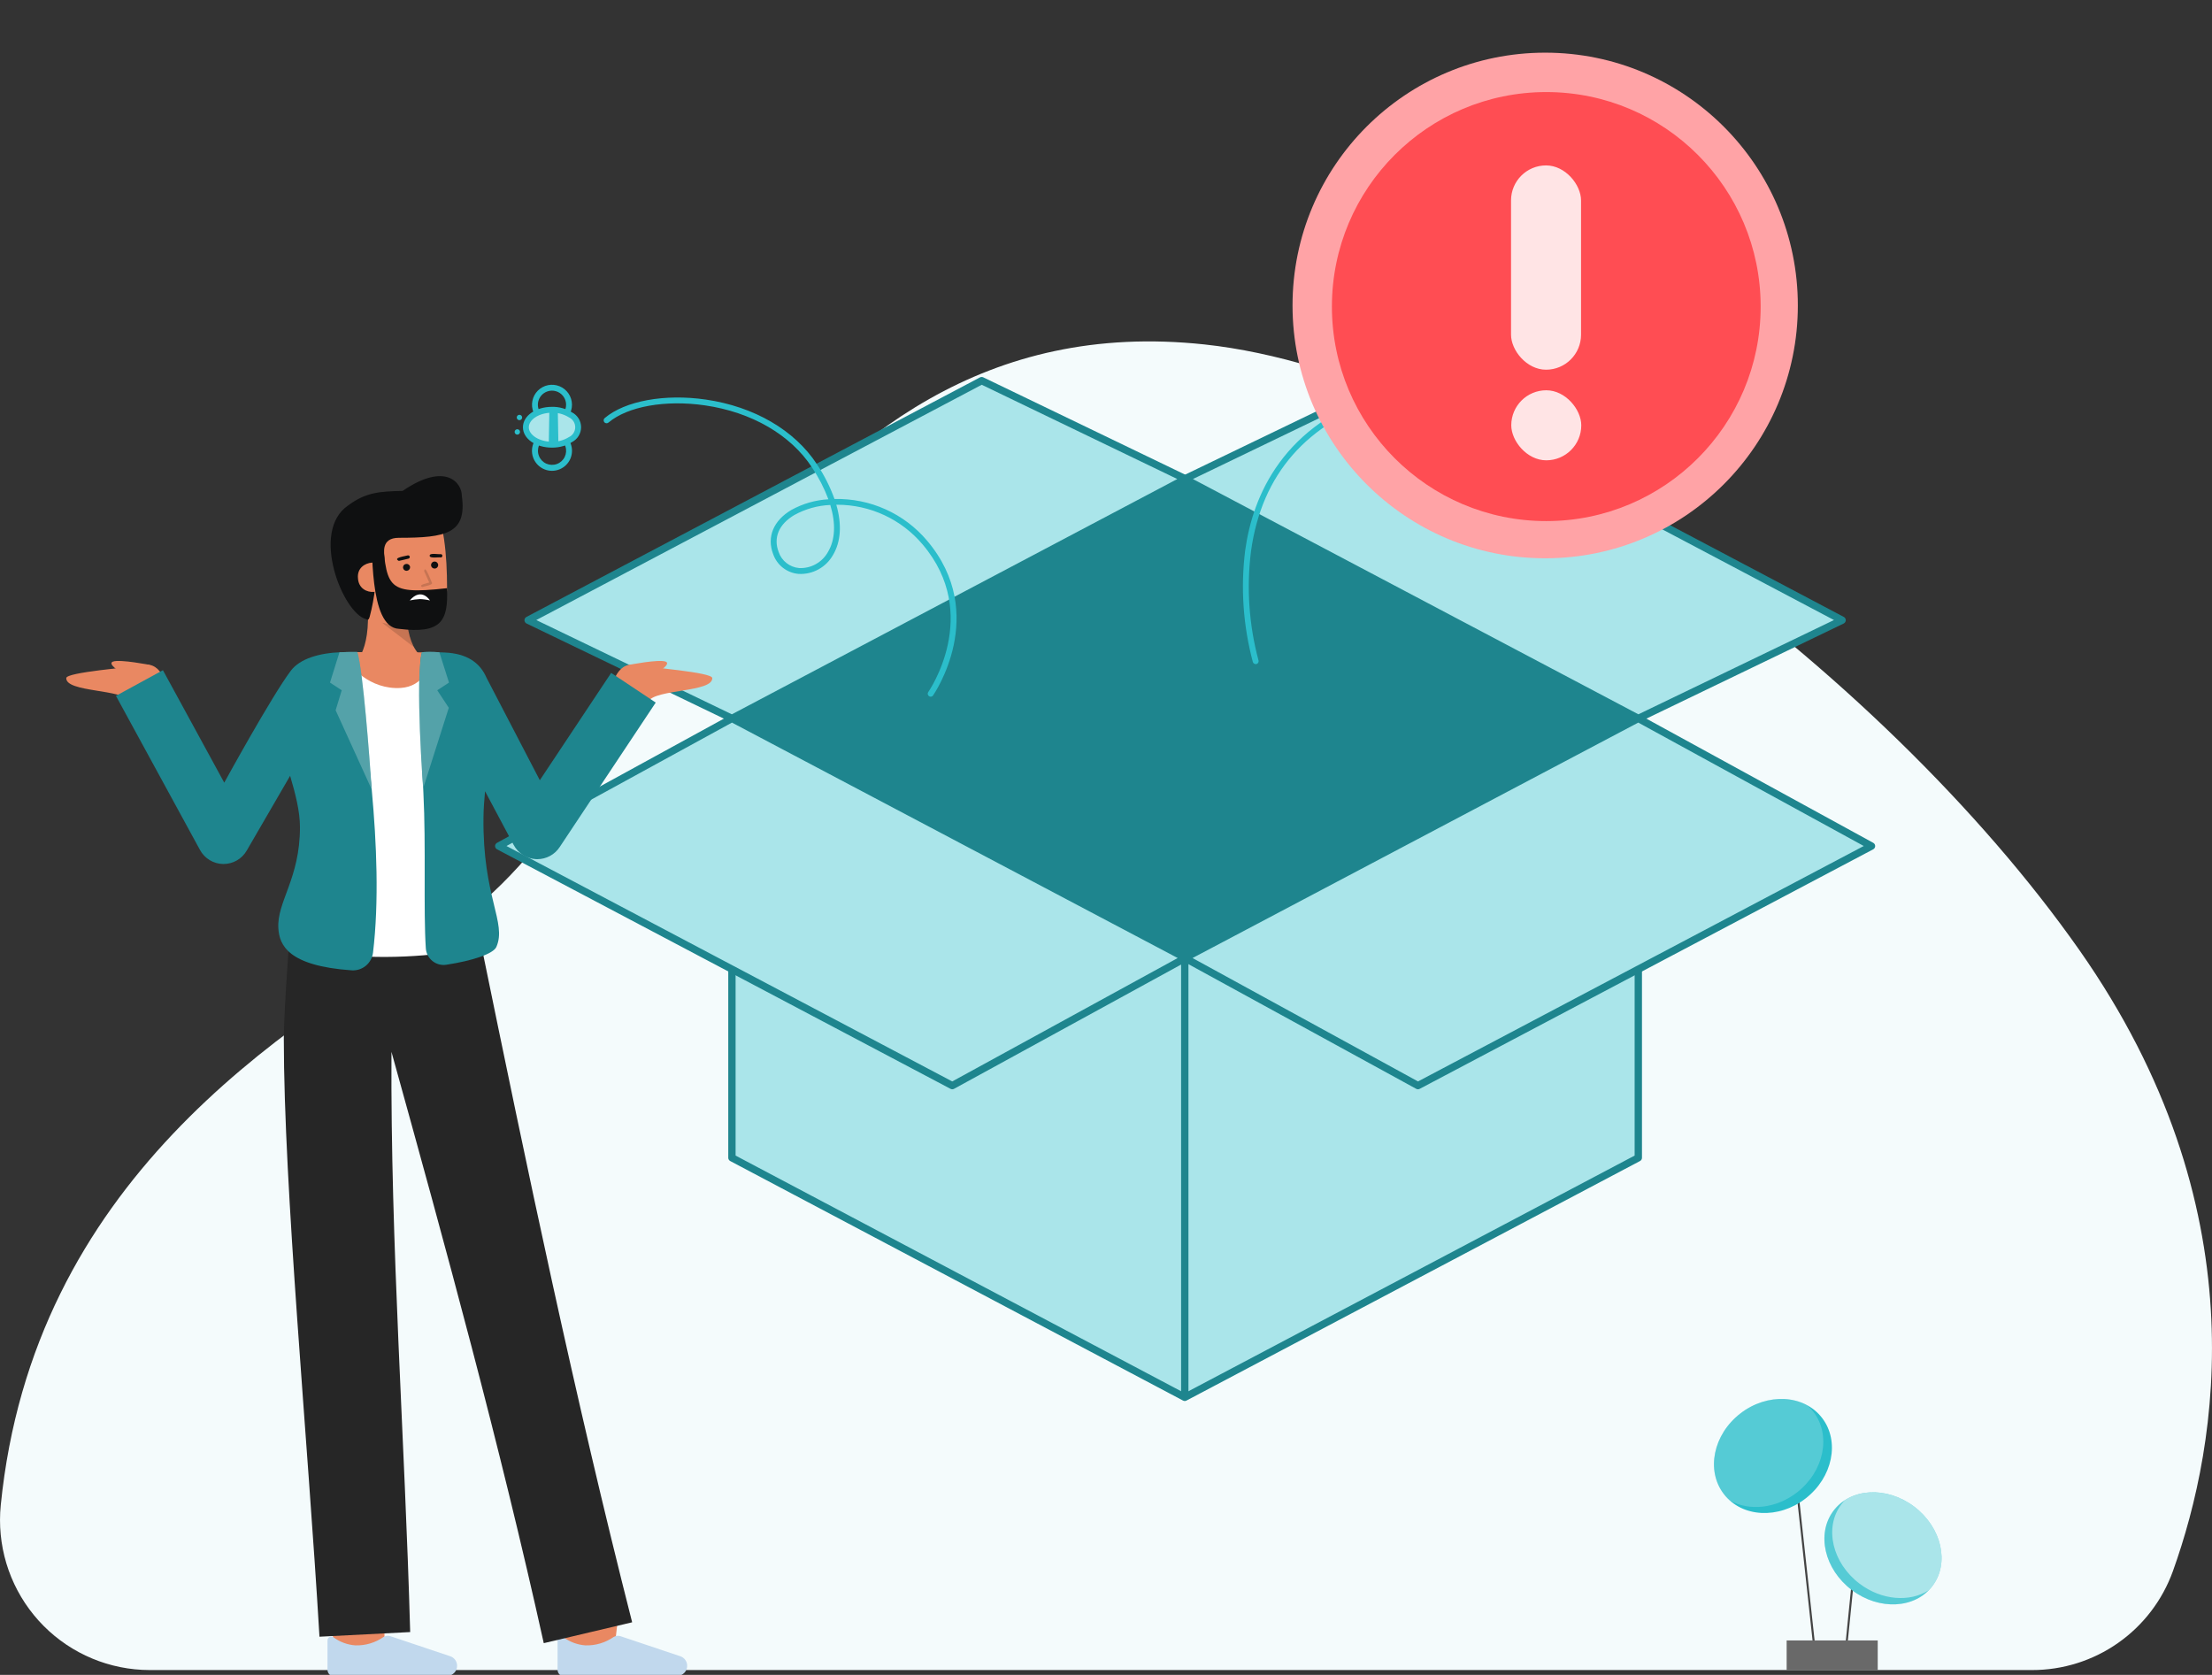 <svg width="210" height="159" viewBox="0 0 210 159" fill="none" xmlns="http://www.w3.org/2000/svg">
<rect x="0" y="0" width="210" height="159" fill="#333333" stroke="none"/>
<g clip-path="url(#clip0_12853_222885)">
<path d="M192.922 158.542C195.845 158.545 198.697 157.645 201.089 155.965C203.481 154.285 205.297 151.907 206.288 149.155C210.641 137.02 214.477 114.541 197.431 90.226C178.583 63.341 140.878 35.547 114.357 32.7C72.809 28.241 61.197 76.712 42.554 87.991C26.447 97.736 3.121 112.35 0.072 142.892C-0.114 144.751 0.067 146.628 0.605 148.417C1.144 150.206 2.029 151.872 3.211 153.318C4.392 154.765 5.847 155.964 7.492 156.848C9.137 157.732 10.94 158.284 12.798 158.47C13.268 158.517 13.74 158.541 14.213 158.542L192.922 158.542Z" fill="#F4FBFC"/>
<path d="M170.131 136.07L169.939 136.091L172.306 157.822L172.498 157.801L170.131 136.07Z" fill="#444444"/>
<path d="M176.261 145.557L175.097 157.131L175.289 157.15L176.453 145.577L176.261 145.557Z" fill="#444444"/>
<path d="M178.262 155.732H169.623V158.549H178.262V155.732Z" fill="#444444"/>
<path opacity="0.2" d="M178.262 155.732H169.623V158.549H178.262V155.732Z" fill="white"/>
<path d="M183.471 150.545C185.107 148.359 184.327 144.995 181.728 143.03C179.129 141.065 175.696 141.244 174.059 143.429C172.422 145.615 173.203 148.98 175.802 150.944C178.401 152.909 181.834 152.73 183.471 150.545Z" fill="#2BBECB"/>
<path opacity="0.2" d="M183.471 150.545C185.107 148.359 184.327 144.995 181.728 143.03C179.129 141.065 175.696 141.244 174.059 143.429C172.422 145.615 173.203 148.98 175.802 150.944C178.401 152.909 181.834 152.73 183.471 150.545Z" fill="white"/>
<path opacity="0.5" d="M183.471 150.545C183.361 150.693 183.241 150.832 183.112 150.963C181.31 152.119 178.651 151.937 176.542 150.342C173.943 148.378 173.163 145.013 174.8 142.828C174.91 142.681 175.029 142.541 175.158 142.41C176.96 141.253 179.618 141.436 181.729 143.03C184.327 144.995 185.107 148.36 183.471 150.545Z" fill="white"/>
<path d="M171.417 142.253C173.993 140.256 174.692 136.833 172.98 134.605C171.268 132.378 167.793 132.191 165.218 134.187C162.642 136.183 161.943 139.607 163.655 141.834C165.367 144.061 168.842 144.249 171.417 142.253Z" fill="#2BBECB"/>
<path opacity="0.2" d="M170.6 141.68C168.606 143.227 166.072 143.463 164.235 142.456C164.022 142.268 163.828 142.06 163.655 141.834C161.943 139.607 162.642 136.182 165.217 134.185C167.211 132.639 169.745 132.402 171.581 133.409C171.794 133.597 171.988 133.805 172.162 134.031C173.873 136.258 173.174 139.683 170.6 141.68Z" fill="white"/>
<path d="M155.535 109.911L112.478 132.652L69.486 109.911V75.571H155.535V109.911Z" fill="#AAE5EA"/>
<path d="M112.478 133.001C112.421 133.001 112.365 132.987 112.315 132.96L69.325 110.22C69.269 110.19 69.222 110.146 69.189 110.092C69.156 110.038 69.139 109.976 69.139 109.913V75.571C69.139 75.479 69.175 75.39 69.241 75.325C69.306 75.259 69.395 75.223 69.487 75.223H155.535C155.628 75.223 155.717 75.259 155.782 75.325C155.847 75.39 155.884 75.479 155.884 75.571V109.912C155.884 109.975 155.867 110.037 155.834 110.091C155.801 110.145 155.754 110.189 155.698 110.219L112.641 132.959C112.591 132.986 112.535 133.001 112.478 133.001ZM69.835 109.702L112.478 132.258L155.187 109.702V75.92H69.835V109.702Z" fill="#1E858E"/>
<path d="M155.536 68.202L112.479 45.462L131.827 36.136L174.884 58.877L155.536 68.202Z" fill="#AAE5EA"/>
<path d="M155.536 68.551C155.479 68.551 155.423 68.537 155.373 68.511L112.316 45.77C112.259 45.74 112.211 45.695 112.178 45.639C112.145 45.583 112.129 45.52 112.13 45.455C112.131 45.391 112.15 45.328 112.185 45.273C112.22 45.219 112.269 45.175 112.327 45.147L131.675 35.821C131.724 35.798 131.779 35.786 131.833 35.787C131.888 35.788 131.941 35.802 131.99 35.827L175.047 58.568C175.104 58.598 175.151 58.644 175.184 58.699C175.217 58.755 175.234 58.818 175.233 58.883C175.231 58.947 175.212 59.01 175.177 59.065C175.143 59.119 175.093 59.163 175.035 59.191L155.687 68.517C155.64 68.54 155.588 68.551 155.536 68.551ZM113.252 45.476L155.543 67.811L174.11 58.862L131.82 36.527L113.252 45.476Z" fill="#1E858E"/>
<path d="M69.487 68.202L112.544 45.462L93.196 36.136L50.139 58.877L69.487 68.202Z" fill="#AAE5EA"/>
<path d="M69.487 68.551C69.434 68.551 69.383 68.54 69.335 68.517L49.988 59.191C49.93 59.163 49.881 59.119 49.846 59.065C49.811 59.01 49.792 58.947 49.791 58.883C49.79 58.818 49.807 58.755 49.839 58.699C49.872 58.644 49.92 58.598 49.977 58.568L93.034 35.827C93.082 35.802 93.136 35.788 93.19 35.787C93.245 35.786 93.299 35.798 93.348 35.821L112.697 45.147C112.755 45.175 112.804 45.219 112.839 45.273C112.873 45.328 112.892 45.391 112.894 45.455C112.895 45.52 112.878 45.583 112.845 45.639C112.813 45.695 112.765 45.74 112.708 45.77L69.651 68.511C69.6 68.538 69.544 68.552 69.487 68.551ZM50.912 58.863L69.48 67.812L111.77 45.476L93.203 36.527L50.912 58.863Z" fill="#1E858E"/>
<path d="M69.487 68.202L112.544 90.943L90.406 103.059L47.349 80.319L69.487 68.202Z" fill="#AAE5EA"/>
<path d="M90.405 103.408C90.349 103.408 90.293 103.394 90.242 103.367L47.185 80.627C47.13 80.597 47.083 80.553 47.051 80.499C47.018 80.445 47.001 80.384 47 80.321C47 80.258 47.016 80.196 47.048 80.142C47.08 80.088 47.126 80.043 47.181 80.013L69.319 67.896C69.37 67.869 69.427 67.854 69.484 67.853C69.542 67.853 69.599 67.867 69.65 67.894L112.707 90.635C112.762 90.665 112.809 90.709 112.842 90.762C112.874 90.816 112.892 90.878 112.892 90.941C112.893 91.004 112.876 91.066 112.844 91.12C112.812 91.174 112.766 91.219 112.711 91.249L90.573 103.365C90.522 103.393 90.464 103.408 90.405 103.408ZM48.085 80.313L90.402 102.663L111.808 90.948L69.49 68.598L48.085 80.313Z" fill="#1E858E"/>
<path d="M155.536 68.202L112.479 90.943L134.617 103.059L177.674 80.319L155.536 68.202Z" fill="#AAE5EA"/>
<path d="M134.618 103.408C134.559 103.408 134.502 103.393 134.45 103.365L112.312 91.249C112.257 91.219 112.211 91.174 112.179 91.12C112.147 91.066 112.13 91.004 112.131 90.941C112.131 90.878 112.149 90.816 112.181 90.762C112.214 90.709 112.261 90.665 112.316 90.635L155.373 67.894C155.424 67.867 155.481 67.853 155.539 67.853C155.596 67.854 155.653 67.869 155.704 67.896L177.842 80.013C177.897 80.043 177.943 80.088 177.975 80.142C178.007 80.196 178.024 80.258 178.023 80.321C178.023 80.384 178.005 80.445 177.972 80.499C177.94 80.553 177.893 80.597 177.838 80.627L134.781 103.367C134.73 103.394 134.674 103.408 134.618 103.408ZM113.216 90.948L134.621 102.663L176.939 80.313L155.533 68.598L113.216 90.948Z" fill="#1E858E"/>
<path d="M112.544 45.462L69.487 68.203L112.479 90.944L155.536 68.203L112.544 45.462Z" fill="#1E858E"/>
<path d="M112.827 90.943H112.13V132.652H112.827V90.943Z" fill="#1E858E"/>
<path d="M88.354 66.138C88.297 66.138 88.24 66.12 88.193 66.086C88.133 66.043 88.092 65.978 88.079 65.906C88.067 65.832 88.084 65.758 88.127 65.697C88.178 65.624 93.221 58.334 87.592 51.687C86.595 50.505 85.352 49.555 83.95 48.903C82.548 48.252 81.02 47.915 79.473 47.916H79.397C79.932 49.773 79.837 51.425 79.08 52.691C78.757 53.264 78.281 53.735 77.705 54.051C77.129 54.368 76.477 54.517 75.821 54.483C75.277 54.438 74.759 54.236 74.329 53.902C73.899 53.567 73.576 53.114 73.399 52.599C72.78 50.984 73.427 49.418 75.132 48.409C76.213 47.813 77.413 47.468 78.645 47.398C78.244 46.336 77.723 45.323 77.092 44.379C75.059 41.274 71.354 39.125 66.927 38.483C63.175 37.938 59.58 38.58 57.766 40.116C57.709 40.164 57.636 40.187 57.562 40.181C57.489 40.175 57.42 40.139 57.373 40.083C57.325 40.026 57.301 39.953 57.308 39.88C57.314 39.806 57.349 39.737 57.406 39.69C59.336 38.055 63.105 37.364 67.007 37.932C71.593 38.598 75.438 40.836 77.559 44.074C78.246 45.101 78.806 46.209 79.224 47.371C80.892 47.331 82.548 47.666 84.07 48.351C85.591 49.036 86.94 50.053 88.016 51.328C93.93 58.309 88.635 65.945 88.581 66.022C88.555 66.057 88.521 66.087 88.481 66.107C88.442 66.127 88.398 66.138 88.354 66.138ZM78.826 47.937C77.632 47.987 76.465 48.313 75.418 48.889C73.945 49.76 73.4 51.04 73.921 52.399C74.062 52.816 74.322 53.182 74.668 53.453C75.014 53.725 75.432 53.889 75.87 53.927C76.422 53.952 76.969 53.823 77.452 53.554C77.934 53.285 78.332 52.888 78.602 52.405C79.297 51.242 79.36 49.695 78.825 47.937H78.826Z" fill="#2BBECB"/>
<path d="M52.95 44.614C52.476 44.757 51.965 44.709 51.526 44.48C51.087 44.251 50.755 43.86 50.599 43.39C50.444 42.92 50.479 42.408 50.696 41.962C50.913 41.517 51.295 41.175 51.761 41.007C52.227 40.84 52.74 40.861 53.19 41.066C53.641 41.27 53.994 41.643 54.174 42.104C54.354 42.566 54.346 43.079 54.154 43.535C53.961 43.991 53.598 44.354 53.141 44.546C53.079 44.572 53.015 44.595 52.95 44.614ZM52.023 41.514C51.977 41.528 51.933 41.544 51.89 41.562C51.569 41.697 51.313 41.953 51.178 42.274C51.042 42.595 51.037 42.956 51.164 43.28C51.291 43.605 51.539 43.867 51.856 44.011C52.174 44.155 52.535 44.169 52.862 44.051C53.19 43.933 53.459 43.692 53.611 43.378C53.764 43.065 53.788 42.705 53.678 42.374C53.569 42.043 53.334 41.768 53.025 41.607C52.716 41.447 52.356 41.413 52.023 41.514Z" fill="#2BBECB"/>
<path d="M52.947 40.242C52.499 40.376 52.016 40.34 51.593 40.14C51.17 39.94 50.836 39.59 50.655 39.158C50.509 38.812 50.47 38.431 50.542 38.063C50.613 37.694 50.792 37.355 51.056 37.089C51.321 36.822 51.658 36.64 52.026 36.565C52.394 36.49 52.775 36.526 53.123 36.668C53.47 36.81 53.767 37.052 53.977 37.363C54.187 37.674 54.3 38.041 54.302 38.416C54.303 38.791 54.194 39.158 53.986 39.471C53.779 39.784 53.484 40.029 53.138 40.174C53.076 40.2 53.012 40.223 52.947 40.242ZM52.02 37.142C51.975 37.155 51.93 37.171 51.886 37.19C51.558 37.327 51.299 37.589 51.165 37.918C51.03 38.246 51.032 38.615 51.169 38.942C51.269 39.181 51.436 39.386 51.65 39.531C51.864 39.677 52.116 39.758 52.374 39.764C52.633 39.769 52.888 39.7 53.108 39.564C53.328 39.428 53.505 39.231 53.615 38.997C53.726 38.763 53.766 38.502 53.732 38.245C53.697 37.989 53.589 37.748 53.42 37.551C53.251 37.355 53.029 37.212 52.781 37.139C52.533 37.066 52.268 37.067 52.02 37.142Z" fill="#2BBECB"/>
<path d="M52.405 42.216C53.775 42.216 54.886 41.474 54.886 40.559C54.886 39.643 53.775 38.901 52.405 38.901C51.035 38.901 49.924 39.643 49.924 40.559C49.924 41.474 51.035 42.216 52.405 42.216Z" fill="#AAE5EA"/>
<path d="M53.504 42.337C53.148 42.443 52.779 42.496 52.408 42.495C50.86 42.495 49.645 41.647 49.645 40.561C49.645 39.475 50.856 38.624 52.404 38.622C53.078 38.609 53.742 38.794 54.314 39.152C54.57 39.286 54.785 39.488 54.936 39.735C55.086 39.982 55.165 40.266 55.166 40.556C55.166 40.845 55.087 41.129 54.937 41.377C54.787 41.624 54.573 41.826 54.316 41.96C54.066 42.126 53.792 42.253 53.504 42.337ZM51.477 39.313C50.732 39.536 50.203 40.018 50.204 40.559C50.204 41.306 51.213 41.937 52.408 41.936C52.972 41.948 53.528 41.795 54.007 41.496C54.187 41.413 54.339 41.281 54.446 41.114C54.552 40.947 54.609 40.754 54.609 40.556C54.609 40.358 54.552 40.164 54.445 39.998C54.338 39.831 54.185 39.699 54.006 39.617C53.526 39.319 52.97 39.167 52.406 39.18C52.091 39.179 51.779 39.224 51.477 39.313Z" fill="#2BBECB"/>
<path d="M53.014 42.165L52.955 38.943L52.154 38.91L52.098 42.203L53.014 42.165Z" fill="#2BBECB"/>
<path d="M49.114 41.26C49.255 41.26 49.37 41.145 49.37 41.004C49.37 40.862 49.255 40.748 49.114 40.748C48.972 40.748 48.857 40.862 48.857 41.004C48.857 41.145 48.972 41.26 49.114 41.26Z" fill="#2BBECB"/>
<path d="M49.314 39.889C49.455 39.889 49.57 39.775 49.57 39.633C49.57 39.492 49.455 39.377 49.314 39.377C49.172 39.377 49.058 39.492 49.058 39.633C49.058 39.775 49.172 39.889 49.314 39.889Z" fill="#2BBECB"/>
<path d="M119.209 63.045C119.149 63.045 119.091 63.026 119.043 62.991C118.995 62.955 118.96 62.905 118.942 62.848C118.017 59.392 117.77 55.789 118.215 52.239C118.937 47.049 121.799 40.238 131.338 37.255C132.68 36.824 134.057 36.508 135.453 36.312C135.903 33.505 137.613 30.459 141.437 28.358C150.522 23.366 156.66 27.845 156.721 27.891C156.78 27.935 156.819 28.001 156.829 28.075C156.84 28.148 156.821 28.222 156.776 28.281C156.732 28.34 156.666 28.38 156.593 28.39C156.519 28.401 156.445 28.381 156.386 28.337C156.328 28.294 150.462 24.035 141.706 28.848C138.132 30.811 136.497 33.629 136.032 36.245C140.239 35.831 142.254 37.235 143.158 38.295C143.718 38.932 144.077 39.72 144.192 40.56C144.307 41.401 144.172 42.256 143.804 43.02C143.513 43.638 143.042 44.153 142.452 44.497C141.863 44.842 141.183 44.999 140.502 44.948C138.152 44.81 136.207 42.834 135.548 39.912C135.331 38.923 135.273 37.906 135.377 36.899C134.064 37.087 132.769 37.385 131.505 37.789C124.07 40.114 119.786 45.002 118.768 52.318C118.332 55.787 118.572 59.308 119.476 62.686C119.489 62.728 119.492 62.772 119.484 62.815C119.477 62.858 119.459 62.899 119.434 62.934C119.408 62.969 119.374 62.998 119.335 63.017C119.296 63.037 119.253 63.047 119.209 63.047V63.045ZM135.946 36.829C135.83 37.817 135.879 38.818 136.093 39.789C136.696 42.462 138.439 44.268 140.534 44.391C141.105 44.432 141.675 44.299 142.17 44.011C142.664 43.722 143.06 43.29 143.305 42.773C143.624 42.106 143.739 41.361 143.638 40.629C143.536 39.897 143.222 39.212 142.733 38.657C141.428 37.126 139.047 36.508 135.946 36.829Z" fill="#2BBECB"/>
<path d="M163.22 30.711C162.844 30.71 162.476 30.603 162.159 30.402C161.841 30.201 161.587 29.914 161.425 29.575C161.264 29.236 161.201 28.858 161.245 28.485C161.289 28.111 161.438 27.758 161.674 27.466C161.91 27.173 162.224 26.954 162.58 26.832C162.935 26.711 163.318 26.692 163.684 26.779C164.05 26.866 164.383 27.054 164.647 27.322C164.91 27.59 165.092 27.927 165.172 28.295C165.234 28.586 165.231 28.887 165.162 29.177C165.093 29.466 164.96 29.737 164.773 29.969C164.586 30.2 164.349 30.387 164.08 30.516C163.812 30.644 163.518 30.711 163.22 30.711ZM163.224 27.283C162.928 27.283 162.638 27.375 162.396 27.547C162.153 27.718 161.97 27.96 161.872 28.24C161.773 28.52 161.763 28.824 161.844 29.109C161.925 29.395 162.093 29.648 162.324 29.834C162.555 30.021 162.838 30.131 163.134 30.149C163.43 30.168 163.725 30.094 163.978 29.938C164.23 29.782 164.428 29.552 164.544 29.279C164.66 29.006 164.689 28.703 164.626 28.413C164.558 28.093 164.382 27.805 164.126 27.599C163.871 27.393 163.552 27.282 163.224 27.283Z" fill="#2BBECB"/>
<path d="M162.38 35.265C161.869 35.265 161.377 35.069 161.006 34.717C160.634 34.365 160.412 33.884 160.385 33.374C160.357 32.863 160.527 32.361 160.858 31.972C161.189 31.582 161.657 31.334 162.166 31.28C162.674 31.225 163.184 31.367 163.591 31.677C163.998 31.987 164.271 32.441 164.353 32.946C164.435 33.45 164.32 33.967 164.033 34.39C163.745 34.813 163.306 35.11 162.807 35.219C162.667 35.249 162.524 35.265 162.38 35.265ZM162.387 31.837C162.284 31.837 162.181 31.848 162.08 31.87C161.724 31.948 161.411 32.16 161.206 32.462C161.001 32.764 160.92 33.133 160.978 33.493C161.037 33.854 161.232 34.178 161.522 34.398C161.813 34.62 162.177 34.721 162.54 34.681C162.902 34.642 163.236 34.465 163.473 34.188C163.709 33.91 163.83 33.551 163.81 33.187C163.791 32.823 163.632 32.48 163.368 32.228C163.103 31.977 162.752 31.837 162.387 31.837Z" fill="#2BBECB"/>
<path d="M165.377 31.526C165.552 30.573 164.538 29.587 163.111 29.324C161.684 29.06 160.385 29.62 160.209 30.573C160.033 31.526 161.047 32.512 162.474 32.775C163.901 33.038 165.201 32.479 165.377 31.526Z" fill="#AAE5EA"/>
<path d="M163.177 33.119C162.924 33.119 162.672 33.096 162.423 33.05C161.721 32.933 161.069 32.615 160.546 32.133C160.317 31.937 160.14 31.687 160.034 31.406C159.927 31.124 159.893 30.82 159.934 30.522C160.002 30.229 160.142 29.957 160.343 29.732C160.543 29.507 160.797 29.337 161.08 29.236C161.744 28.985 162.464 28.921 163.161 29.049C163.859 29.178 164.508 29.495 165.039 29.966C165.268 30.162 165.444 30.412 165.551 30.693C165.658 30.975 165.692 31.279 165.65 31.577C165.583 31.87 165.442 32.142 165.242 32.367C165.042 32.592 164.788 32.762 164.504 32.863C164.083 33.037 163.632 33.124 163.177 33.119ZM162.406 29.537C162.027 29.532 161.651 29.604 161.301 29.748C161.102 29.815 160.924 29.93 160.781 30.082C160.638 30.235 160.536 30.421 160.483 30.623C160.46 30.831 160.489 31.042 160.568 31.235C160.647 31.429 160.773 31.6 160.935 31.733C161.386 32.127 161.935 32.392 162.524 32.501C163.113 32.609 163.721 32.557 164.283 32.351C164.481 32.284 164.66 32.169 164.803 32.017C164.945 31.864 165.048 31.678 165.1 31.476C165.124 31.268 165.094 31.058 165.015 30.864C164.937 30.67 164.811 30.499 164.649 30.366C164.205 29.961 163.652 29.694 163.059 29.598C162.844 29.558 162.626 29.538 162.407 29.537H162.406Z" fill="#2BBECB"/>
<path d="M162.47 29.259L161.909 32.626L162.737 32.815L163.431 29.397L162.47 29.259Z" fill="#2BBECB"/>
<path d="M165.835 32.881C165.984 32.881 166.106 32.76 166.106 32.61C166.106 32.46 165.984 32.339 165.835 32.339C165.685 32.339 165.563 32.46 165.563 32.61C165.563 32.76 165.685 32.881 165.835 32.881Z" fill="#2BBECB"/>
<path d="M166.307 31.493C166.457 31.493 166.579 31.372 166.579 31.222C166.579 31.072 166.457 30.951 166.307 30.951C166.158 30.951 166.036 31.072 166.036 31.222C166.036 31.372 166.158 31.493 166.307 31.493Z" fill="#2BBECB"/>
<ellipse cx="146.695" cy="29" rx="23.986" ry="24" fill="#FFA3A6"/>
<ellipse cx="146.799" cy="29.104" rx="20.352" ry="20.364" fill="#FF4D53"/>
<rect x="143.453" y="15.703" width="6.646" height="19.394" rx="3.323" fill="#FFE4E5"/>
<rect x="143.475" y="37.05" width="6.646" height="6.649" rx="3.323" fill="#FFE4E5"/>
<path d="M33.48 63.114C33.48 63.114 35.281 62.158 34.879 57.248L38.602 56.558C38.602 56.558 38.182 60.959 40.067 62.357L33.48 63.114Z" fill="#E98862"/>
<g opacity="0.15">
<path d="M39.304 61.438L36.212 59.069L38.641 59.044C38.711 59.876 38.936 60.688 39.304 61.438Z" fill="black"/>
</g>
<path d="M32.766 55.345C33.24 58.847 36.618 59.597 39.66 59.336C41.28 59.203 42.442 57.684 42.442 55.732C42.442 52.928 42.161 49.013 40.995 47.928C39.061 46.127 33.381 47.268 32.69 50.28C32.333 51.838 32.521 53.927 32.766 55.345Z" fill="#E98862"/>
<path d="M43.845 47.067C43.848 45.832 42.304 43.82 38.223 46.603C35.985 46.644 34.686 46.763 33.04 47.992C29.421 50.465 32.566 58.223 34.743 58.771C34.965 58.904 35.019 58.796 35.097 58.548C35.34 57.632 35.513 56.699 35.616 55.757C35.749 54.778 36.5 54.261 36.5 52.983C36.5 52.571 36.104 51.054 37.867 51.054C42.336 51.053 44.344 50.662 43.845 47.067Z" fill="#0F1011"/>
<path d="M36.841 54.686C37.019 56.536 34.112 56.774 33.987 54.919C33.772 53.01 36.884 52.874 36.841 54.686Z" fill="#E98862"/>
<path d="M36.211 50.143L35.157 50.529C35.479 51.413 34.911 59.583 37.881 59.697C41.867 60.19 42.582 58.986 42.433 55.838C36.328 56.531 36.784 55.656 36.211 50.143Z" fill="#0F1011"/>
<path d="M38.933 53.832C38.938 53.92 38.908 54.006 38.85 54.072C38.792 54.138 38.711 54.179 38.624 54.186C38.536 54.193 38.449 54.166 38.381 54.11C38.313 54.054 38.27 53.974 38.26 53.887C38.256 53.799 38.285 53.713 38.343 53.647C38.401 53.581 38.482 53.54 38.57 53.533C38.657 53.526 38.745 53.553 38.812 53.609C38.88 53.664 38.924 53.745 38.933 53.832Z" fill="#0F1011"/>
<path d="M41.597 53.614C41.603 53.702 41.574 53.789 41.516 53.857C41.458 53.924 41.376 53.966 41.288 53.973C41.199 53.98 41.111 53.953 41.043 53.896C40.975 53.839 40.932 53.757 40.924 53.669C40.918 53.58 40.947 53.493 41.005 53.426C41.062 53.358 41.145 53.316 41.233 53.309C41.322 53.302 41.409 53.33 41.477 53.387C41.545 53.444 41.589 53.525 41.597 53.614Z" fill="#0F1011"/>
<path d="M41.847 52.921C41.888 52.92 41.927 52.902 41.955 52.873C41.984 52.844 42 52.804 42 52.763C42.001 52.722 41.985 52.682 41.957 52.653C41.928 52.623 41.889 52.605 41.849 52.604C41.704 52.654 40.776 52.449 40.793 52.749C40.761 53.05 41.705 52.867 41.847 52.921Z" fill="#0F1011"/>
<path d="M37.868 53.247C37.919 53.249 38.74 53.038 38.788 53.031C38.827 53.02 38.861 52.993 38.882 52.958C38.902 52.922 38.908 52.88 38.899 52.84C38.889 52.801 38.865 52.766 38.83 52.744C38.795 52.722 38.754 52.714 38.713 52.722C38.571 52.785 37.226 52.935 37.868 53.247Z" fill="#0F1011"/>
<g opacity="0.15">
<path d="M40.096 55.733C39.616 55.517 40.655 55.353 40.748 55.294L40.267 54.224C40.355 53.497 40.956 55.286 41.014 55.32C41.124 55.556 40.2 55.662 40.096 55.733Z" fill="black"/>
</g>
<path d="M58.323 156.617L53.464 156.039C53.683 154.199 53.93 151.988 53.947 151.626C53.947 151.649 53.947 151.668 53.947 151.683H58.84C58.839 151.83 58.839 152.277 58.323 156.617Z" fill="#E98862"/>
<path d="M64.286 159.097C64.418 159.096 64.548 159.068 64.668 159.015C64.788 158.962 64.897 158.885 64.986 158.788C65.075 158.691 65.143 158.577 65.186 158.452C65.229 158.328 65.246 158.196 65.236 158.064C65.222 157.883 65.156 157.708 65.046 157.563C64.936 157.417 64.787 157.306 64.616 157.242L58.92 155.332C58.81 155.295 58.693 155.283 58.578 155.296C58.462 155.309 58.351 155.346 58.251 155.406C57.468 155.95 56.532 156.228 55.579 156.199C54.837 156.146 54.125 155.886 53.524 155.448C53.471 155.405 53.407 155.377 53.339 155.369C53.271 155.361 53.202 155.372 53.141 155.401C53.079 155.43 53.027 155.477 52.99 155.534C52.954 155.592 52.934 155.659 52.935 155.728V158.514C52.935 158.597 52.951 158.678 52.982 158.754C53.014 158.83 53.06 158.899 53.118 158.957C53.176 159.015 53.246 159.061 53.322 159.092C53.398 159.123 53.479 159.139 53.561 159.139L64.286 159.097Z" fill="#C1D8ED"/>
<path d="M36.494 157.203L31.601 157.187C31.601 157.187 31.617 152.131 31.617 151.685H36.51C36.51 152.132 36.494 157.203 36.494 157.203Z" fill="#E98862"/>
<path d="M51.623 155.99L60.014 154.008C54.581 132.667 50.022 110.884 45.606 89.313L45.544 89.331L45.362 88.088L27.634 86.993C27.634 86.993 26.944 95.68 26.944 98.582C26.946 112.806 29.207 136.454 30.33 155.377L38.941 154.936C38.434 136.586 37.066 118.21 37.164 99.855C42.32 118.424 47.462 137.192 51.623 155.99Z" fill="#262626"/>
<path d="M42.443 159.097C42.575 159.096 42.705 159.069 42.825 159.015C42.946 158.962 43.054 158.885 43.143 158.788C43.232 158.691 43.3 158.577 43.343 158.452C43.386 158.328 43.403 158.196 43.393 158.065C43.379 157.883 43.313 157.708 43.203 157.563C43.093 157.417 42.944 157.305 42.773 157.242L37.078 155.332C36.967 155.295 36.85 155.283 36.735 155.296C36.62 155.309 36.508 155.346 36.408 155.406C35.625 155.95 34.689 156.228 33.736 156.199C32.994 156.146 32.282 155.886 31.681 155.448C31.628 155.405 31.564 155.377 31.496 155.369C31.428 155.36 31.359 155.372 31.297 155.401C31.236 155.43 31.184 155.477 31.147 155.534C31.111 155.592 31.092 155.659 31.092 155.728V158.515C31.092 158.597 31.108 158.678 31.14 158.754C31.171 158.83 31.217 158.899 31.276 158.957C31.334 159.015 31.403 159.061 31.479 159.092C31.555 159.123 31.636 159.139 31.718 159.139L42.443 159.097Z" fill="#C1D8ED"/>
<path d="M58.029 65.514C58.029 65.514 58.402 62.739 60.37 63.125C61.612 63.368 67.599 63.816 67.621 64.369C67.677 65.739 62.192 65.404 61.546 66.595L58.029 65.514Z" fill="#E98862"/>
<path d="M59.656 63.128C59.656 63.128 62.53 62.563 63.19 62.807C63.774 63.023 62.401 63.85 62.401 63.85L59.656 63.128Z" fill="#E98862"/>
<path d="M15.884 65.514C15.884 65.514 15.511 62.739 13.543 63.125C12.301 63.368 6.315 63.816 6.291 64.369C6.235 65.739 11.721 65.404 12.367 66.595L15.884 65.514Z" fill="#E98862"/>
<path d="M14.257 63.128C14.257 63.128 11.383 62.563 10.724 62.807C10.14 63.023 11.512 63.85 11.512 63.85L14.257 63.128Z" fill="#E98862"/>
<path d="M40.928 61.938C40.867 63.22 40.171 65.106 38.02 65.249C35.154 65.438 32.931 63.216 32.763 61.908H32.77C35.592 61.908 39.283 61.912 40.928 61.938Z" fill="#E98862"/>
<path d="M40.818 57.001C40.818 57.001 40.02 55.704 38.898 57.001C39.214 56.932 39.535 56.889 39.858 56.873C40.181 56.882 40.503 56.925 40.818 57.001Z" fill="white"/>
<path d="M46.845 88.907C45.869 91.152 27.196 92.085 26.94 88.135C26.777 85.622 28.829 83.274 28.829 78.376C28.829 73.477 25.155 68.557 28.825 64.885C29.89 63.819 30.547 61.949 32.789 61.947C32.957 63.255 40.894 63.26 40.954 61.977C41.257 61.982 41.493 61.986 41.639 61.993C49.371 62.327 45.388 71.151 45.313 77.619C45.223 85.188 47.852 86.594 46.845 88.907Z" fill="white"/>
<path d="M40.957 61.997C40.897 63.279 40.2 65.166 38.049 65.308C35.183 65.497 32.96 63.275 32.792 61.967H32.799C35.621 61.967 39.311 61.972 40.957 61.997Z" fill="#E98862"/>
<path d="M58.021 63.881L51.249 74.068L46.192 64.348C45.585 62.948 44.389 62.038 42.205 61.943C42.078 61.937 40.172 61.852 40.094 61.93C39.626 62.398 39.964 70.7 40.197 75.288C40.451 80.254 40.19 86.457 40.426 90.022C40.441 90.256 40.505 90.484 40.613 90.692C40.721 90.901 40.871 91.084 41.054 91.231C41.236 91.378 41.447 91.486 41.674 91.547C41.9 91.608 42.136 91.622 42.368 91.587C44.88 91.203 46.84 90.548 47.125 89.891C48.132 87.578 45.809 85.167 45.9 77.599C45.909 76.801 45.968 75.967 46.05 75.115L48.767 80.216C48.974 80.604 49.278 80.932 49.649 81.168C50.02 81.403 50.446 81.538 50.885 81.56C50.927 81.562 50.968 81.563 51.009 81.563C51.428 81.563 51.84 81.459 52.209 81.261C52.578 81.064 52.892 80.777 53.124 80.429L62.252 66.697L58.021 63.881Z" fill="#1E858E"/>
<path d="M33.87 63.623C33.52 61.775 33.706 61.906 32.83 61.905C32.688 61.905 32.547 61.908 32.408 61.914C30.327 61.984 28.479 62.526 27.618 63.663C25.81 66.046 21.29 74.299 21.29 74.299L15.467 63.623L11.007 66.058L18.992 80.697C19.207 81.092 19.525 81.424 19.911 81.656C20.297 81.889 20.737 82.015 21.188 82.021H21.222C21.667 82.021 22.104 81.904 22.489 81.682C22.875 81.46 23.195 81.14 23.419 80.755L27.533 73.667L27.542 73.647C28.036 75.327 28.478 76.995 28.478 78.528C28.478 83.427 26.264 85.621 26.427 88.135C26.528 89.705 27.33 91.691 33.377 92.116C33.867 92.151 34.351 91.996 34.73 91.683C35.108 91.371 35.353 90.925 35.413 90.437C36.572 80.796 34.462 67.954 33.87 63.623Z" fill="#1E858E"/>
<path d="M31.864 67.425L32.442 65.529L31.328 64.799L32.228 61.921C33.057 61.877 33.684 61.88 33.924 61.889C34.474 63.729 35.076 71.862 35.29 74.947L31.864 67.425Z" fill="#1E858E"/>
<path d="M41.512 65.529L42.607 67.192L40.173 74.836C40.173 74.836 39.394 64.49 40.053 61.919C40.053 61.919 40.367 61.884 40.748 61.879C41.071 61.877 41.393 61.891 41.714 61.922L42.626 64.8L41.512 65.529Z" fill="#1E858E"/>
<g opacity="0.24">
<path d="M31.864 67.425L32.442 65.529L31.328 64.799L32.228 61.921C33.057 61.877 33.684 61.88 33.924 61.889C34.474 63.729 35.076 71.862 35.29 74.947L31.864 67.425Z" fill="white"/>
</g>
<g opacity="0.24">
<path d="M41.512 65.529L42.607 67.192L40.173 74.836C40.173 74.836 39.394 64.49 40.053 61.919C40.053 61.919 40.367 61.884 40.748 61.879C41.071 61.877 41.393 61.891 41.714 61.922L42.626 64.8L41.512 65.529Z" fill="white"/>
</g>
</g>
<defs>
<clipPath id="clip0_12853_222885">
<rect width="210" height="159" fill="white"/>
</clipPath>
</defs>
</svg>
